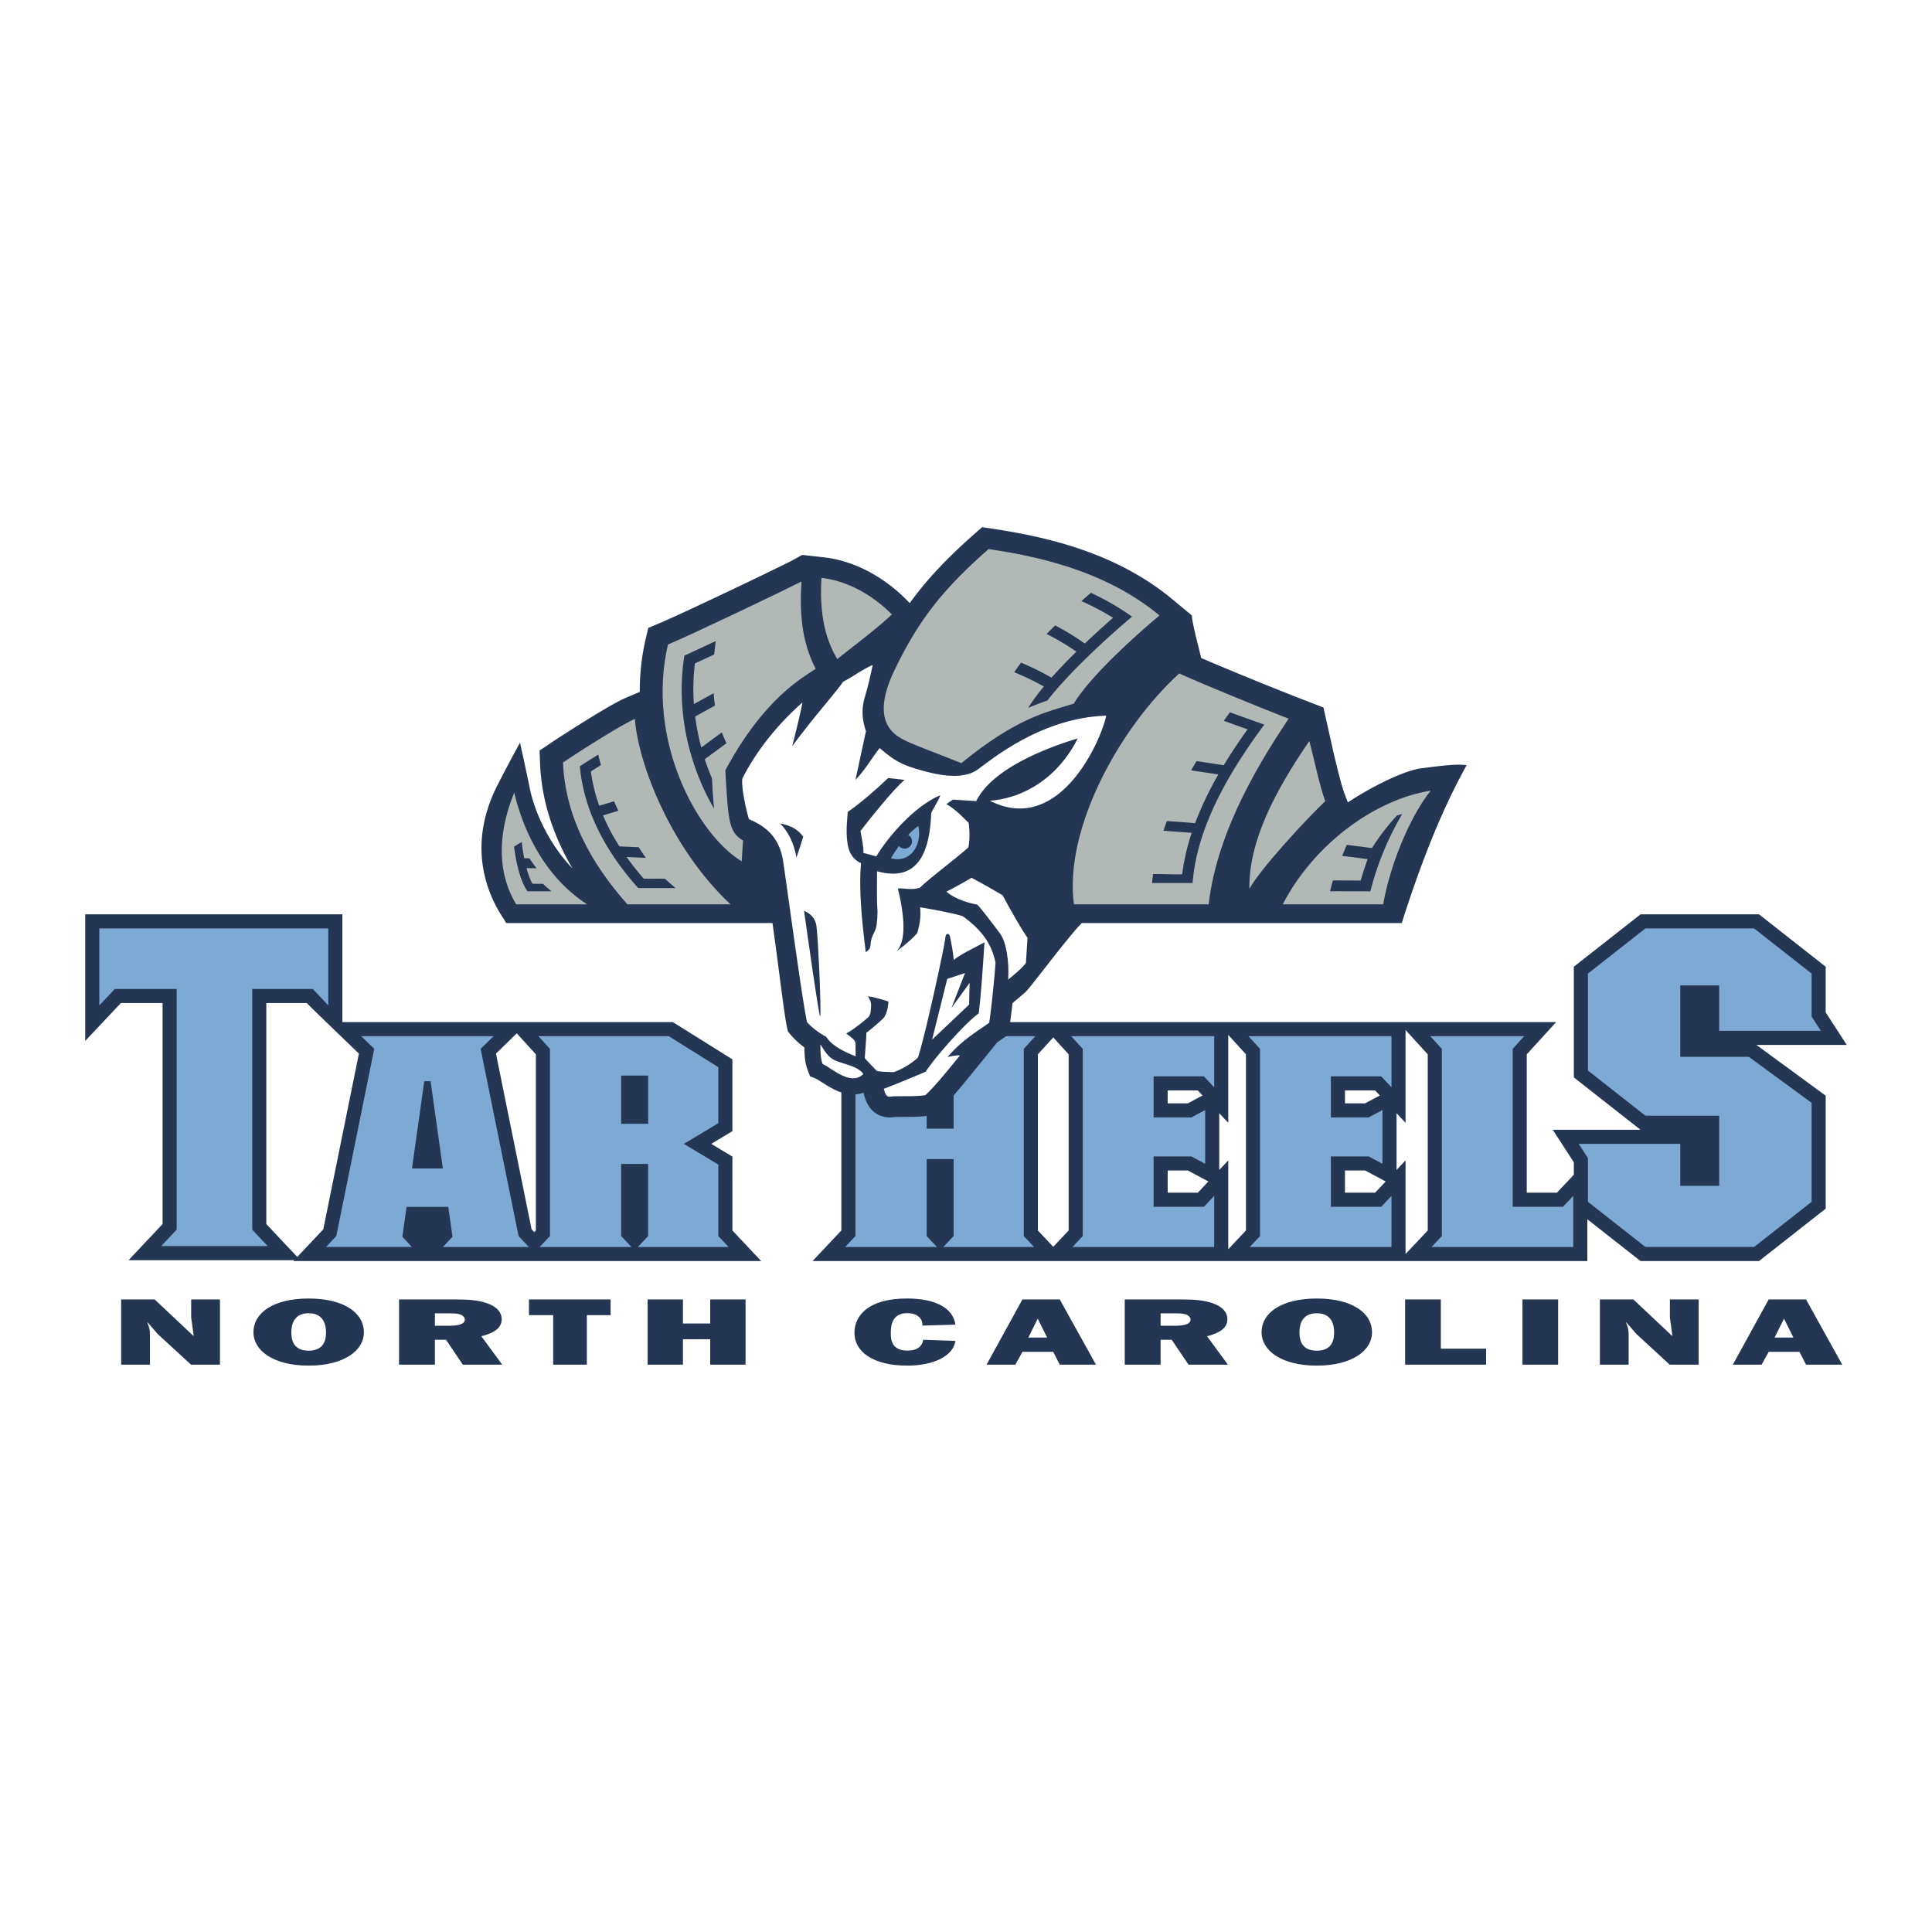 <svg xmlns="http://www.w3.org/2000/svg" width="2500" height="2500" viewBox="0 0 192.756 192.756"><g fill-rule="evenodd" clip-rule="evenodd"><path fill="#fff" d="M0 0h192.756v192.756H0V0z"/><path d="M73.071 115.392l-2.114-1.268 2.114-1.269v-7.164l-5.945-3.716H34.159V91.224H8.504v12.627l3.556-3.776h4.162v22.049l-3.393 3.603H29.36l-.084.089H75.944l-2.872-3.051-.001-7.373zm-40.816 7.258l-2.594 2.755-3.091-3.281v-22.049h4.031c.445.473 5.032 4.871 5.207 5.042l-3.553 17.533zm20.781 0l-3.554-17.533 2.075-2.02 1.907 2.092v17.575l-.16.17c-.128-.134-.225-.239-.268-.284zM184.252 104.251l-2.102-3.244V96.45l-6.654-5.226h-11.82l-6.654 5.226v11.043l6.654 5.226h-8.754l2.1 3.243v1.24l-1.689 1.794h-3.008v-13.807l2.93-3.214H81.012l2.93 3.214v17.575l-2.873 3.051h77.3v-4.169l5.307 4.169h11.82l6.654-5.227v-11.271l-6.916-5.066h9.018zm-67.754 4.543h3.008c.229.242.361.385.471.501l-1.465.786h-2.014v-1.287zm-9.879 13.971l-1.535 1.631-1.535-1.631V105.19c.164-.183.861-.946 1.535-1.685l1.535 1.685v17.575zm12.887-3.769h-3.008v-2.217h2.014c.371.201 1.557.836 2.049 1.099-.135.141-.762.807-1.055 1.118zm14.682-10.202h3.008c.229.242.361.385.471.501l-1.465.786h-2.014v-1.287zm-9.879 13.971l-1.766 1.875v-8.868l-.898.954v-5.66l.898.954v-8.768l1.766 1.938v17.575zm12.886-3.769h-3.008v-2.217h2.014c.371.201 1.557.836 2.049 1.099-.135.141-.762.807-1.055 1.118zm5.25 3.769l-2.213 2.35v-9.343l-.898.954v-5.66l.898.954v-9.258l2.213 2.428v17.575zM19.058 136.153l-3.308-3.044-1.024-1.177-.033.02.033.076c.168.417.235.645.235 1.09v3.035h-2.872v-6.506h3.342l3.862 3.633.033-.02-.252-1.802v-1.812h2.872v6.506h-2.888v.001zM30.796 131.022c1.561 0 1.729 1.271 1.729 1.906 0 .627-.118 1.831-1.729 1.831-1.612 0-1.73-1.204-1.73-1.831 0-.635.168-1.906 1.73-1.906zm0-1.469c-3.51 0-5.508 1.422-5.508 3.366 0 1.851 2.016 3.329 5.508 3.329s5.508-1.479 5.508-3.329c0-1.944-1.999-3.366-5.508-3.366zM43.39 132.274v-1.242h1.427c.336 0 .705 0 1.007.085.353.104.554.313.554.531 0 .56-.923.626-1.695.626H43.39zm6.716 3.879l-2.082-2.836c1.36-.35 2.032-.862 2.032-1.716 0-.636-.453-1.214-1.411-1.556-.856-.323-1.964-.398-2.972-.398h-5.86v6.506h3.577v-2.484h1.108l1.679 2.484h3.929zM58.549 136.153h-3.358v-4.94h-2.418v-1.566h8.144v1.566h-2.368v4.94zM74.385 136.153h-3.527v-2.532h-2.72v2.532h-3.527v-6.506h3.527v2.4h2.72v-2.4h3.527v6.506zM95.324 133.783c-.218 1.498-2.149 2.465-4.803 2.465-3.459 0-5.273-1.413-5.273-3.262 0-1.879 1.595-3.434 5.223-3.434 2.938 0 4.618.985 4.853 2.608l-3.292.095c.034-.551-.336-1.242-1.528-1.242-1.562 0-1.629 1.356-1.629 1.973 0 .654.067 1.764 1.663 1.764 1.091 0 1.511-.54 1.562-1.081l3.224.114zM102.596 133.45l.939-1.888.939 1.888h-1.878zm3.138 2.703h3.611l-3.611-6.506h-3.727l-3.578 6.506h2.873l.705-1.28h3.072l.655 1.28zM115.793 132.274v-1.242h1.428c.336 0 .705 0 1.008.085.354.104.555.313.555.531 0 .56-.924.626-1.697.626h-1.294zm6.717 3.879l-2.082-2.836c1.361-.35 2.031-.862 2.031-1.716 0-.636-.453-1.214-1.41-1.556-.855-.323-1.965-.398-2.973-.398h-5.859v6.506h3.576v-2.484h1.109l1.68 2.484h3.928zM131.377 131.022c1.561 0 1.729 1.271 1.729 1.906 0 .627-.117 1.831-1.729 1.831-1.613 0-1.73-1.204-1.73-1.831-.001-.635.167-1.906 1.73-1.906zm0-1.469c-3.51 0-5.508 1.422-5.508 3.366 0 1.851 2.014 3.329 5.508 3.329 3.492 0 5.508-1.479 5.508-3.329 0-1.944-1.998-3.366-5.508-3.366zM148.27 136.153h-8.079v-6.506h3.561v4.914h4.518v1.592zM155.455 136.153h-3.56v-6.506h3.56v6.506zM166.588 136.153l-3.307-3.044-1.025-1.177-.033.02.033.076c.168.417.234.645.234 1.09v3.035h-2.869v-6.506h3.34l3.863 3.633.033-.02-.252-1.802v-1.812h2.871v6.506h-2.888v.001zM177.051 133.45l.939-1.888.941 1.888h-1.88zm3.138 2.703h3.611l-3.611-6.506h-3.727l-3.578 6.506h2.873l.705-1.28h3.072l.655 1.28z" fill="#253554"/><path d="M44.196 124.41h8.567l-1.025-1.089-3.786-18.677 1.299-1.265H36.038l1.299 1.265-3.786 18.677-1.024 1.089h8.566l-.948-1.018.42-2.984h4.159l.42 2.984-.948 1.018zm-3.092-7.829l1.225-8.706h.631l1.225 8.706h-3.081zM63.64 124.41h9.051l-1.024-1.089v-7.134l-3.44-2.063 3.44-2.064v-5.589l-4.944-3.091H53.716l1.153 1.265v18.677l-1.025 1.089H63l-1.024-1.089v-7.196h2.688v7.196l-1.024 1.088zm-1.663-12.288v-4.81h2.688v4.81h-2.688zM102.143 104.645l1.152-1.265h-9.306l1.153 1.265v7.96h-2.688v-7.96l1.152-1.265h-9.412l1.153 1.265v18.676l-1.025 1.089h9.156l-1.024-1.089v-7.679h2.688v7.679l-1.025 1.089h9.051l-1.025-1.089v-18.676zM155.939 120.402h-5.019v-15.757l1.152-1.265h-9.375l1.155 1.265v18.676l-1.026 1.089h14.139v-5.098l-1.026 1.09zM137.803 107.39l1.025 1.089v-5.099h-14.267l1.152 1.265v18.676l-1.024 1.089h14.139v-5.098l-1.025 1.09h-5.022v-5.027h3.772l1.377.737v-5.364l-1.377.737h-3.772v-4.095h5.022zM120.113 107.39l1.026 1.089v-5.099h-14.268l1.154 1.265v18.676L107 124.41h14.139v-5.098l-1.026 1.09h-5.019v-5.027h3.769l1.377.737v-5.364l-1.377.737h-3.769v-4.095h5.019zM9.909 92.629v7.682l1.545-1.64h6.172v24.01l-1.544 1.64h10.627l-1.544-1.64v-24.01h6.043l1.545 1.64v-7.682H9.909zM167.641 98.316h3.882v4.529h10.145l-.922-1.422v-4.29l-5.736-4.504h-10.848l-5.734 4.504v9.678l5.734 4.503h7.361v6.998h-3.882v-4.188h-10.135l.922 1.422v4.36l5.734 4.504h10.848l5.736-4.504v-9.876l-6.262-4.588h-6.843v-7.126z" fill="#7da9d5"/><path d="M141.826 76.652c-1.686.21-4.865 1.759-7.352 3.402l-.324-.854c-.32-.843-.744-2.614-1.086-4.038l-1.023-4.573-2.65-1.027a348.934 348.934 0 0 1-9.543-3.908c-.457-1.856-.893-3.489-.939-4.252l-1.906-1.584c-5.678-4.722-12.637-6.264-18.064-7.08l-.951-.143-.719.635c-2.77 2.437-4.799 4.576-6.499 6.938l-.322-.323c-2.402-2.409-5.336-3.915-8.26-4.241l-2.151-.241-1.104.61c-2.219 1.122-10.756 5.197-13.181 6.223l-1.076.454-.264 1.138a22.944 22.944 0 0 0-.582 5.243l-1.381.584c-1.611.681-6.356 3.745-7.555 4.551l-1.062.715.05 1.279c.163 4.139 1.586 7.685 3.233 10.485-2.561-2.677-3.844-5.989-4.234-7.889-.54-2.626-.999-4.658-.999-4.658s-1.198 2.162-2.276 4.295c-3.011 5.953-1.065 10.779.677 13.324l.212.374h26.576c.579 4.081 1.161 9.074 1.431 10.318l.109.506.336.394a7.93 7.93 0 0 0 1.303 1.188c.013.825.062 1.532.315 2.217l.246.664.651.264.481.298c.557.357 1.249.802 1.945 1.037.831.278 1.579.29 2.263.036l.053.207c.625 2.433 2.498 2.309 2.988 2.232.139-.014.567-.014.881-.015.872-.001 1.859-.003 2.625-.144l.563-.103.429-.378c.88-.774 2.249-2.437 3.463-3.933l2.342-2.884 1.166-.816.074-.838c.088-.595.188-1.4.285-2.261l1.275-1.082c.439-.368 4.4-5.705 5.643-6.908h31.916c2.078-6.524 4.125-11.513 6.469-15.739-.932-.179-2.811.09-4.497.301z" fill="#253554"/><path d="M66.642 64.306c2.529-1.069 11.161-5.195 13.323-6.288-.165 2.574-.123 5.776 1.414 8.704-1.288.902-5.105 2.874-9.015 10.131.292 5.064.345 6.175 1.769 7.004L74 85.94c-4.501-2.747-9.561-12.175-7.358-21.634zM81.957 57.653c2.566.287 5.062 1.677 7.027 3.648-1.441 1.384-4.025 3.311-5.452 4.451-.664-1.149-1.872-3.441-1.575-8.099zM98.631 54.778c-4.564 4.017-6.974 7.062-9.385 12.077s-.161 6.389.91 6.949c1.072.561 2.879 1.168 5.758 2.336 5.582-4.565 8.572-5.113 11.207-5.931 1.65-2.724 6.092-6.749 8.561-8.806-5.61-4.664-12.786-5.983-17.051-6.625zM130.635 73.926c.396 1.502 1.059 4.62 1.586 6.007-1.832 1.729-6.459 6.727-7.572 8.748-.063-4.804 2.593-9.803 5.986-14.755zM51.302 79.08c-1.803 4.444-1.565 8.24.2 11.145h7.061c-4.693-3.074-6.543-8.143-7.261-11.145zM63.339 71.726c-1.265.535-5.497 3.218-7.168 4.342.253 6.402 3.854 11.242 6.423 14.157h10.291c-5.923-5.543-9.188-13.926-9.546-18.499zM117.65 67.19c-5.977 5.449-11.506 15.523-10.504 23.035h13.443c.875-7.662 5.525-14.811 7.973-18.523-2.283-.885-8.4-3.367-10.912-4.512zM142.748 78.882c-5.551.879-11.631 5.301-14.771 11.343h10.02c.837-4.652 3.052-9.281 4.751-11.343z" fill="#b2b8b6"/><path d="M97.598 76.741c-1.678 1.246-4.581.446-6.15-.023-1.57-.47-2.282-.884-3.682-2.081-.668.819-1.497 2.243-2.417 3.168.347-1.577.702-3.277 1.048-4.855-.52-1.51-.326-2.605-.165-3.21.162-.604.469-1.569.832-3.392-1.012.427-2.047 1.223-2.936 1.659-.813 1.179-2.931 3.505-5.087 6.443.332-1.332.824-3.27 1.017-4.365-2.255 2.001-4.422 4.523-5.996 7.583-.112.854.329 2.95.66 4.063 1.287.542 3.006 1.513 3.41 4.182.404 2.667 1.881 13.734 2.384 16.059.529.622 1.448 1.248 1.905 1.452.656 1.08 2.358 1.718 2.95 1.971-.002-.273-.023-.862-.008-1.098a.709.709 0 0 0-.162-.539c-.126-.164-.482-.423-.781-.656.481-.185 1.906-1.328 2.198-1.604.292-.274.267-.805.289-1.156.022-.351-.118-.614-.312-.94.719.085 1.679.4 2.042.521-.07 1.111-.372 1.543-.581 1.746-.208.202-1.08.968-1.615 1.365-.002.332-.114 1.795-.162 2.536.274.312.897.979 1.23 1.293.29.058 1.267.101 1.641.104.628-.206 1.517-.642 2.43-1.445.761-2.289 2.687-11.272 2.727-11.886.039-.612.407-.589.498-.091.092.499.281 1.372.349 2.238.652-.573 2.3-1.33 3.067-1.774-.086 1.349-.352 5.516-.576 7.102-1.158.787-4.203 4.161-5.293 5.814-1.012.428-3.035 1.283-4.169 1.703.099.376.19.873.688.781.498-.09 2.458.035 3.455-.147.913-.804 2.785-3.146 3.453-3.964-.491-.031-1.241.166-1.241.166 1.466-1.752 3.251-2.745 4.157-3.427.215-1.462.525-4.396.627-5.988-.463-2.369-1.979-3.696-3.272-4.64-.965-.308-3.032-.687-4.25-.887.068.866.029 1.479-.287 2.566-.667.818-2.086 1.835-2.086 1.835 1.182-1.155.642-4.266.154-6.266.498-.092 1.34.208 2.221-.104.791-.812 3.374-2.738 4.81-4 .177-.851.116-1.839.032-2.459-.695-.66-1.269-1.312-2.219-1.865l.645-.451 2.328.148c1.699-3.46 7.736-5.537 10.121-6.246-1.836 3.698-5.178 5.946-8.764 6.209 6.912 3.518 11.084-5.938 11.615-8.488-6.292.215-11.093 4.093-12.772 5.34z" fill="#fff"/><path d="M81.848 104.188c.625 1.016.942 1.438 1.729 1.719.786.279 2.091.534 2.562 1.255-.426.375-.898.574-1.742.291s-1.937-1.158-2.33-1.298c-.196-.53-.213-1.164-.219-1.967zM94.423 88.961c.712-.357 2.021-1.077 2.501-1.391 1.333.716 2.552 1.426 3.105 1.749.668 1.249 2.01 3.632 2.488 4.237-.053.802-.121 1.889-.162 2.519-.439.604-1.285 1.239-1.771 1.667.121-1.888-.217-3.805-.799-4.589-.582-.784-1.852-2.473-2.285-2.903-.625-.099-2.152-.483-3.077-1.289zM94.507 97.662l1.774-.581-1.35 3.472 1.808-2.489-.052 2.167-3.694 3.497 1.514-6.066z" fill="#fff"/><path d="M79.463 85.559c.268-.827.554-1.646.673-2.093-.617-.821-1.341-1.109-2.303-1.314.75.784 1.37 1.87 1.63 3.407zM81.854 101.372c.033-2.058-.221-7.416-.384-8.881-.107-.967-.691-1.375-1.249-1.625.526 3.746 1.214 8.601 1.563 10.443l.07.063zM88.617 77.623l1.636.191c-1.098.884-3.646 4.107-4.404 5.1.129.703.328 1.67.295 2.189 0 0 .939.234 1.28.341 1.261-2.088 3.88-5.046 6.378-6.102-.017.259-.694 1.345-.895 1.766-.123 3.29-.97 7.055-5.405 5.818-.007 1.475-.025 3.123.028 3.646.053.524-.013 1.562-.127 1.989-.113.426-.493.923-.532 1.528-.038.605-.125.6-.493.923-.165-1.485-.765-5.69-.475-8.883-.589-.298-1.167-.769-1.349-1.996-.182-1.227-.024-2.345.026-3.124 1.365-.953 2.928-2.329 4.037-3.386z" fill="#253554"/><path d="M91.61 82.414c-.33.237-.666.541-.99.883a.738.738 0 0 1 .37.684.737.737 0 0 1-1.296.428 13.38 13.38 0 0 0-.806 1.217c2.133.569 3.141-1.623 2.722-3.212z" fill="#7da9d5"/><path d="M54.183 88.18c-.494 0-.901-.004-1.067-.015-.229-.417-.425-.955-.587-1.553l.999.018a16.894 16.894 0 0 1-.703-.994l-.524-.01a19.545 19.545 0 0 1-.248-1.623l-.767.468c.2 1.566.589 3.254 1.222 4.275l.11.177h2.401c-.31-.273-.56-.455-.836-.743zM64.225 87.662a28.231 28.231 0 0 1-1.711-2.158l1.927.085a29.979 29.979 0 0 1-.719-1.061l-1.924-.084a20.938 20.938 0 0 1-1.635-3.091l1.529-.461a33.98 33.98 0 0 1-.431-.945l-1.475.443a16.386 16.386 0 0 1-.833-3.425 86.32 86.32 0 0 1 1.001-.631 24.228 24.228 0 0 1-.27-1.046 144.15 144.15 0 0 0-1.832 1.158c.034.386.08.767.139 1.139.663 4.17 2.822 7.523 4.606 9.749.384.478.749.903 1.079 1.274h3.728c-.164-.15-.756-.644-1.057-.931-.743-.029-1.374.01-2.122-.015zM69.971 74.579a23.171 23.171 0 0 1-.615-3.092l1.98-1.092a17.228 17.228 0 0 1-.139-1.233l-1.966 1.084a20.744 20.744 0 0 1 .102-4.055c.592-.273 1.242-.575 1.919-.892l.154-1.338a447.4 447.4 0 0 1-1.854.866c-.45.209-.876.405-1.269.584-.071.447-.132.894-.174 1.338a22.031 22.031 0 0 0-.001 4.117c.038.414.083.826.142 1.232a23.872 23.872 0 0 0 1.071 4.383 23.935 23.935 0 0 0 1.925 4.211c-.079-.759-.055-.604-.05-.545-.141-1.676-.11-1.548-.1-1.393l-.065-1.099a24.17 24.17 0 0 1-.716-1.907l2.166-1.595c-.175-.357-.33-.719-.465-1.082l-2.045 1.508zM111.957 60.854a27.281 27.281 0 0 0-3.113-1.709c-.303.258-.619.535-.951.827a26.17 26.17 0 0 1 3.158 1.665 94.108 94.108 0 0 0-2.82 2.569 25.633 25.633 0 0 0-2.953-1.808c-.289.281-.576.565-.855.852a24.876 24.876 0 0 1 2.969 1.767 54.409 54.409 0 0 0-2.486 2.59 28.438 28.438 0 0 0-3.029-1.496c-.256.33-.484.65-.684.956.996.413 1.986.882 2.953 1.425-.617.744-1.158 1.469-1.57 2.143a21.208 21.208 0 0 1 1.914-.735c.203-.264.424-.536.656-.813.242-.286.496-.578.764-.874a56.873 56.873 0 0 1 2.42-2.506 86.316 86.316 0 0 1 4.615-4.185 24.147 24.147 0 0 0-.988-.668zM125.084 71.919c-.729-.259-1.539-.549-2.371-.849-.195.264-.404.546-.619.843.826.3 1.639.591 2.375.853a55.843 55.843 0 0 0-2.375 3.581c-.801-.125-1.752-.268-2.711-.411-.182.301-.365.608-.545.922.916.137 1.879.28 2.715.409-.857 1.498-1.668 3.135-2.314 4.86-.895-.071-1.924-.149-2.82-.21-.119.32-.232.643-.34.97.863.057 1.898.134 2.816.206a21.353 21.353 0 0 0-.947 4.136c-.957.024-1.904-.035-2.9-.025-.027.335-.098.558-.102.895h4.039c.023-.338.062-.675.107-1.012.182-1.328.51-2.635.939-3.901.109-.324.227-.645.35-.963.652-1.695 1.467-3.304 2.322-4.774.182-.311.363-.617.547-.915a57.201 57.201 0 0 1 2.273-3.395c.215-.297.422-.58.619-.847-.326-.113-.681-.24-1.058-.373zM136.879 84.614c-.84-.112-1.764-.232-2.51-.323-.158.359-.311.726-.459 1.101.684.082 1.613.201 2.541.323a31.431 31.431 0 0 0-.695 2.139c-.873-.009-1.781-.009-2.768-.016-.113.396-.195.685-.289 1.084 1.084 0 3.373 0 4.025.01a28.247 28.247 0 0 1 1.387-4.152 27.533 27.533 0 0 1 1.791-3.563c-.176.044-.35.092-.523.143a22.166 22.166 0 0 0-2.5 3.254z" fill="#253554"/></g></svg>